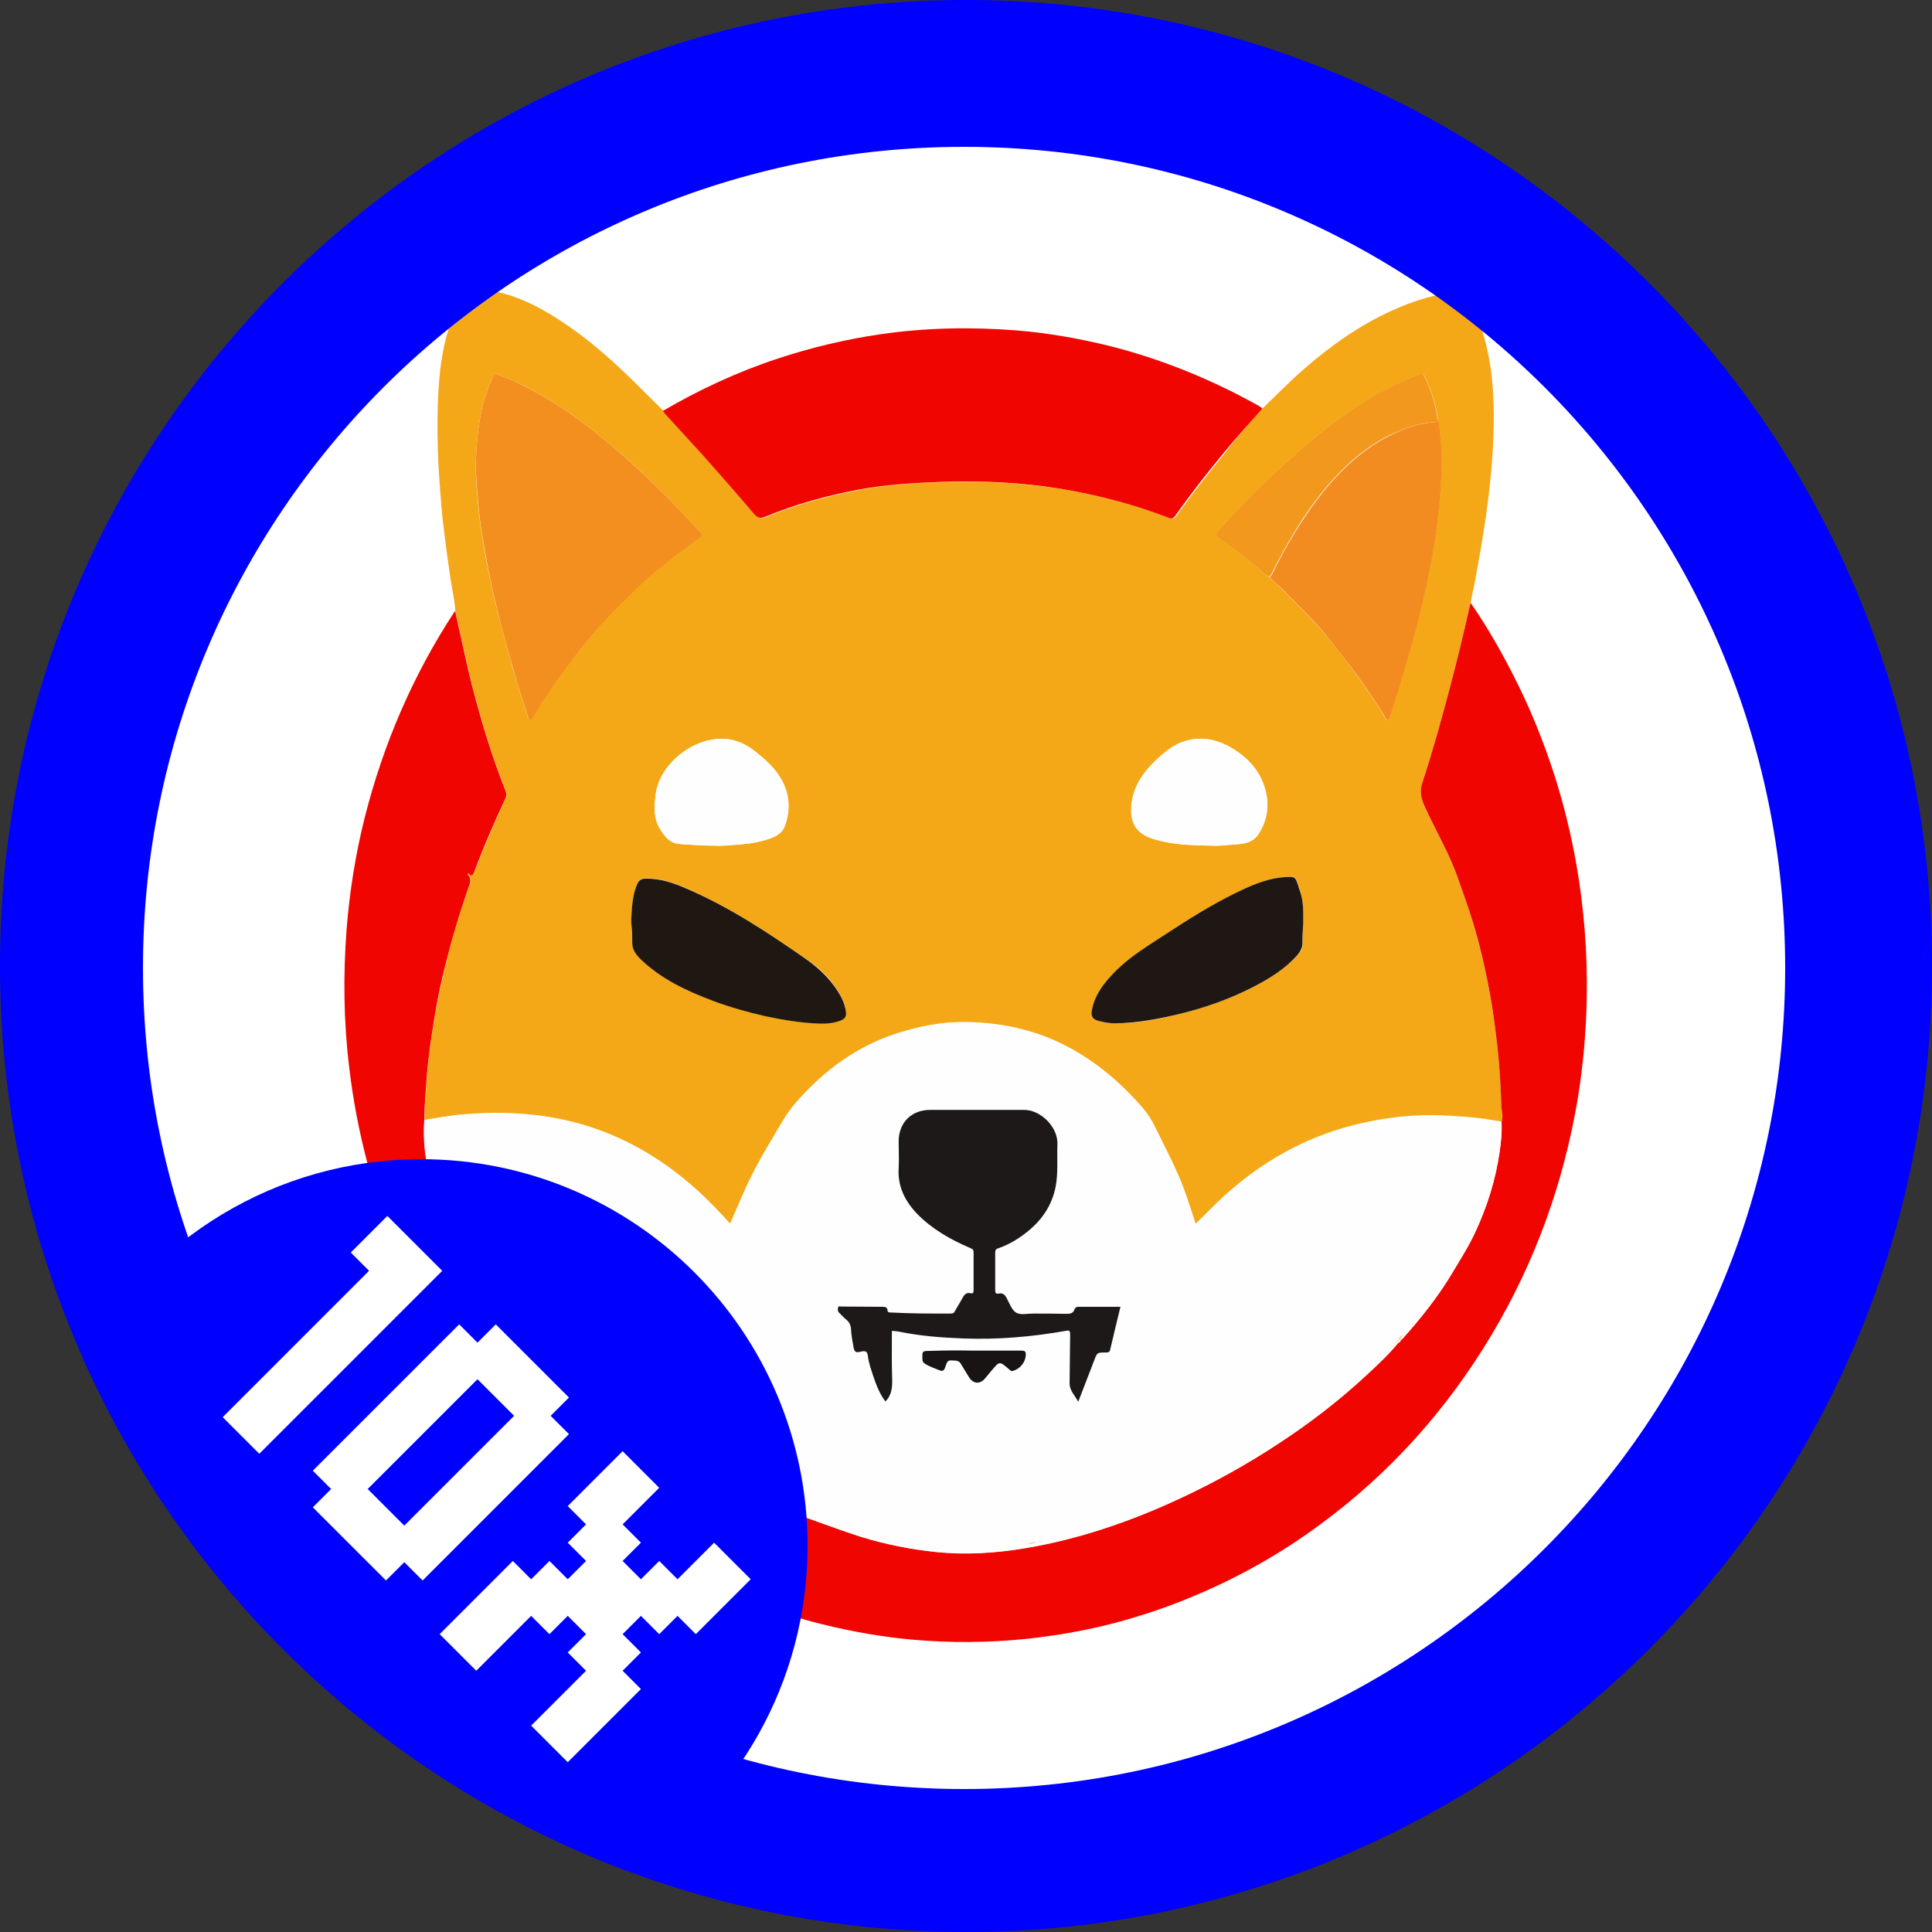 <svg width="500" height="500" viewBox="0 0 500 500" fill="none" xmlns="http://www.w3.org/2000/svg">
<rect x="0" y="0" width="500" height="500" fill="#333333" stroke="none"/>
<g clip-path="url(#clip0_11_2025)">
<circle cx="250" cy="250" r="215" fill="white"/>
<g clip-path="url(#clip1_11_2025)">
<path d="M184.76 218.85C186.93 218.99 189.38 218.71 191.9 218.5C194.49 218.29 197.08 217.8 199.53 216.89C201.07 216.33 202.47 215.42 203.03 213.88C204.15 210.94 204.36 207.86 203.52 204.85C202.19 200.23 198.76 197.08 195.05 194.21C191.83 191.69 188.19 190.71 184.27 191.41C177.41 192.53 170.48 198.62 169.64 205.76C169.29 208.91 169.08 211.92 170.9 214.72C172.09 216.61 173.35 218.22 175.87 218.43C178.74 218.64 181.61 218.85 184.76 218.85ZM313.77 218.85C315.31 218.99 317.76 218.64 320.21 218.5C322.38 218.36 324.41 217.87 325.74 215.84C327.56 212.97 328.33 209.82 327.91 206.46C327.07 200.58 323.64 196.45 318.67 193.51C314.68 191.2 310.48 190.43 306 192.04C303.41 192.95 301.31 194.7 299.35 196.59C295.85 199.88 293.19 203.59 292.84 208.56C292.49 213.11 294.31 215.91 298.65 217.17C303.27 218.57 308.03 218.78 313.77 218.85ZM337.29 238.8C337.29 235.93 337.29 232.99 336.38 230.26C335.26 226.76 335.54 226.69 332.11 227.04C327.42 227.46 323.15 229.42 319.02 231.52C313.07 234.46 307.47 237.96 302.01 241.6C297.53 244.54 292.91 247.27 289.06 251.05C285.98 254.06 283.32 257.21 282.62 261.69C282.41 263.09 282.83 263.86 284.37 264.21C285.77 264.56 287.17 264.84 288.64 264.84C294.1 264.84 299.49 263.86 304.81 262.53C311.6 260.85 318.25 258.61 324.48 255.39C328.61 253.22 332.53 250.77 335.75 247.27C336.59 246.36 337.22 245.38 337.15 244.05C337.01 242.23 337.22 240.48 337.29 238.8ZM163.34 238.31C163.41 239.57 163.62 241.67 163.62 243.7C163.55 245.66 164.53 246.99 165.79 248.18C171.11 253.36 177.69 256.37 184.55 258.96C188.96 260.64 193.51 261.9 198.2 262.95C202.82 264 207.51 264.7 212.27 264.84C213.95 264.91 215.63 264.7 217.31 264.14C218.71 263.65 219.13 263.02 218.92 261.62C218.71 260.43 218.36 259.24 217.8 258.19C215.7 253.92 212.41 250.7 208.56 248.11C198.69 241.32 188.75 234.74 177.69 229.91C174.33 228.44 170.9 227.25 167.12 227.32C165.86 227.32 165.3 227.88 164.81 228.93C163.69 231.73 163.62 234.6 163.34 238.31ZM128.69 96.98C127.85 96.84 127.71 97.12 127.01 98.73C124.35 104.75 123.58 111.19 123.23 117.63C122.95 121.62 123.3 125.61 123.65 129.6C123.86 132.4 124.21 135.13 124.63 137.86C125.12 140.87 125.61 143.95 126.24 146.96C127.01 150.95 127.92 154.94 128.9 158.86C130.16 163.76 131.49 168.66 132.89 173.56C134.08 177.62 135.34 181.61 136.6 185.6C136.67 185.88 136.81 186.23 137.16 186.23C137.51 186.23 137.58 185.95 137.72 185.74C140.45 181.47 143.18 177.13 146.26 173.07C150.11 168.03 154.03 163.06 158.44 158.44C162.01 154.73 165.65 151.09 169.64 147.8C173.35 144.72 177.06 141.78 181.05 139.12C181.75 138.63 181.75 138.28 181.19 137.65C178.53 134.85 175.94 131.91 173.21 129.18C168.59 124.56 163.9 120.01 158.86 115.81C155.22 112.73 151.58 109.79 147.66 107.06C143.6 104.26 139.33 101.67 134.92 99.5C132.89 98.52 130.79 97.61 128.69 96.98ZM328.54 149.34C329.17 150.46 330.36 150.95 331.2 151.86C334.98 155.71 338.9 159.42 342.4 163.55C345.2 166.84 347.86 170.2 350.38 173.7C353.04 177.34 355.63 181.12 358.01 184.9C358.36 185.46 358.43 186.37 359.2 186.37C359.41 186.37 359.76 185.32 359.9 184.69C361.37 179.72 362.98 174.75 364.45 169.71C366.06 164.04 367.6 158.3 368.86 152.56C370.26 146.26 371.45 139.89 372.15 133.45C372.64 129.18 372.92 124.91 373.06 120.57C373.2 116.72 372.71 112.94 372.29 109.16C372.22 108.88 372.08 108.67 372.08 108.39C371.66 104.82 370.54 101.46 369.07 98.17C368.37 96.56 368.16 96.56 366.48 97.19C360.6 99.5 355.07 102.51 349.82 106.08C341.7 111.68 334.21 118.19 327.14 125.05C323.01 129.04 319.02 133.24 315.17 137.51C314.61 138.14 314.47 138.49 315.31 139.12C318.46 141.43 321.61 143.74 324.69 146.19C325.95 147.31 327.07 148.64 328.54 149.34ZM326.72 105.73C330.36 102.23 333.86 98.59 337.71 95.3C344.64 89.28 352.06 84.03 360.53 80.25C365.99 77.8 371.66 75.98 377.68 75.56C378.52 75.49 379.08 75.63 379.57 76.47C381.81 80.04 383.21 83.89 384.26 87.88C386.5 96.14 386.78 104.61 386.5 113.08C386.22 120.01 385.52 126.87 384.54 133.73C383.77 139.19 382.79 144.58 381.81 149.97C381.46 152 380.9 154.03 380.62 156.13C380.48 156.55 380.34 156.97 380.27 157.39C378.73 164.39 376.98 171.39 375.16 178.32C372.99 186.51 370.75 194.63 368.09 202.68C367.32 205.06 367.81 206.81 368.72 208.84C371.31 214.65 374.67 220.11 376.84 226.06C378.45 230.33 379.99 234.6 381.25 238.94C383.35 246.01 384.96 253.29 386.15 260.57C386.85 265.05 387.41 269.53 387.83 274.08C388.18 278 388.39 281.92 388.53 285.84C388.6 287.31 389.16 288.85 388.6 290.39C386.57 290.11 384.54 289.69 382.51 289.48C375.86 288.78 369.21 288.43 362.49 289.13C354.72 289.9 347.3 291.65 340.16 294.66C330.85 298.51 322.66 304.11 315.31 311.04C313.35 312.93 311.46 314.89 309.43 316.85C308.66 314.54 307.89 312.3 307.19 310.06C305.02 303.69 301.8 297.81 298.93 291.79C298.02 289.97 296.97 288.29 295.64 286.75C290.95 281.36 285.7 276.67 279.68 272.89C270.3 267.15 260.01 264.63 249.16 264.56C243.49 264.56 237.96 265.68 232.57 267.36C221.93 270.72 213.32 277.09 206.04 285.35C203.38 288.36 201.63 291.93 199.53 295.29C196.73 299.84 194.21 304.6 192.11 309.5C191.06 311.88 190.08 314.26 188.96 316.78C188.47 316.22 188.05 315.8 187.63 315.31C175.1 301.45 160.05 291.86 141.22 288.99C134.22 287.94 127.22 287.87 120.22 288.43C116.72 288.71 113.29 289.34 109.86 289.9C109.93 285.98 110.28 282.06 110.56 278.14C110.98 273.03 111.68 267.92 112.59 262.88C113.29 258.61 114.27 254.34 115.25 250.07C116.86 243.28 118.82 236.63 121.2 230.05C121.62 228.79 122.32 227.53 121.13 226.34C121.06 226.27 121.2 226.13 121.27 225.92C122.04 226.9 122.46 226.76 122.81 225.64C125.19 219.27 127.92 213.04 130.79 206.81C131.07 206.18 131.28 205.62 131 204.92C128.41 198.41 126.17 191.76 124.28 184.97C122.81 179.86 121.48 174.68 120.36 169.43C119.52 165.65 118.68 161.87 117.84 158.09C117.63 154.94 116.86 151.93 116.44 148.78C115.74 144.02 115.11 139.19 114.55 134.43C114.06 129.46 113.71 124.56 113.43 119.59C113.22 114.76 113.15 109.93 113.29 105.1C113.5 99.15 113.92 93.2 115.46 87.39C116.3 84.24 117.35 81.16 119.1 78.36C121.13 75.14 122.74 74.58 126.52 75.14C133.1 76.19 138.84 78.99 144.37 82.56C151.72 87.25 158.23 92.99 164.39 99.08C166.84 101.53 169.36 103.98 171.81 106.43C171.95 106.64 172.09 106.85 172.3 107.06C175.52 110.63 178.81 114.06 182.03 117.7C186.58 122.81 191.06 127.92 195.47 133.1C196.38 134.15 197.08 134.29 198.34 133.8C206.11 130.58 214.16 128.34 222.42 126.8C229.56 125.47 236.77 124.98 243.98 124.77C254.34 124.42 264.63 124.91 274.92 126.59C284.09 128.13 293.05 130.44 301.8 133.73C303.76 134.5 303.76 134.5 305.02 132.75C308.87 127.36 313 122.18 317.2 117C320.07 113.15 323.43 109.44 326.72 105.73Z" fill="#F4A817"/>
<path d="M388.6 290.32C389.16 288.78 388.53 287.31 388.53 285.77C388.39 281.85 388.18 277.93 387.83 274.01C387.41 269.53 386.85 264.98 386.15 260.5C384.96 253.15 383.35 245.94 381.25 238.87C379.92 234.53 378.38 230.26 376.84 225.99C374.6 220.04 371.31 214.51 368.72 208.77C367.81 206.74 367.32 204.92 368.09 202.61C370.75 194.56 372.99 186.44 375.16 178.25C376.98 171.32 378.73 164.32 380.27 157.32C380.34 156.9 380.48 156.48 380.62 156.06C384.75 162.01 388.32 168.24 391.61 174.68C395.88 183.01 399.38 191.62 402.25 200.51C404.7 208.14 406.59 215.91 407.99 223.82C409.95 235.16 410.86 246.64 410.65 258.12C410.51 266.87 409.74 275.55 408.34 284.23C404.7 306 397.35 326.51 386.01 345.48C374.46 364.8 359.76 381.25 341.63 394.55C331.62 401.97 320.84 408.06 309.36 412.89C302.64 415.76 295.78 418.07 288.71 419.96C281.08 421.99 273.31 423.32 265.4 424.16C255.74 425.14 246.08 425.21 236.49 424.37C228.44 423.67 220.53 422.27 212.62 420.31C201.84 417.65 191.55 413.8 181.68 408.9C158.09 397.14 138.63 380.41 122.95 359.2C114.69 348.07 107.97 336.03 102.65 323.22C99.57 315.87 97.05 308.38 95.02 300.75C92.92 292.77 91.38 284.72 90.4 276.46C88.93 264.49 88.79 252.52 89.7 240.48C90.47 230.75 92.01 221.09 94.39 211.57C99.22 192.53 106.85 174.75 117.63 158.3C117.7 158.23 117.77 158.16 117.77 158.09C118.61 161.87 119.45 165.65 120.29 169.43C121.41 174.68 122.74 179.86 124.21 184.97C126.1 191.69 128.34 198.41 130.93 204.92C131.21 205.62 131 206.18 130.72 206.81C127.85 212.97 125.12 219.2 122.74 225.64C122.32 226.76 121.97 226.9 121.2 225.92C121.13 226.13 121.06 226.34 121.06 226.34C122.25 227.6 121.55 228.79 121.13 230.05C118.82 236.63 116.86 243.28 115.18 250.07C114.13 254.34 113.22 258.54 112.52 262.88C111.68 267.92 110.91 273.03 110.49 278.14C110.21 282.06 109.86 285.98 109.79 289.9C109.44 294.8 109.93 299.56 111.19 304.32C113.08 311.32 116.16 317.76 119.94 323.92C127.57 336.24 137.44 346.67 148.36 356.12C163.48 369.28 180.21 379.92 198.41 388.32C201.98 390 205.55 391.68 209.26 393.01C211.99 393.99 214.72 394.97 217.45 395.95C219.13 396.51 220.88 397.14 222.63 397.7C229.07 399.66 235.65 400.99 242.37 401.69C250 402.46 257.63 401.97 265.19 400.71C271.98 399.59 278.63 397.91 285.14 395.81C291.86 393.64 298.44 391.05 304.88 388.04C313.98 383.84 322.66 379.01 331.06 373.48C338.97 368.3 346.39 362.56 353.39 356.12C356.33 353.39 359.34 350.66 361.86 347.51C362.21 347.44 362.35 347.16 362.49 346.88H362.56V346.81C362.7 346.67 362.84 346.6 362.98 346.46C367.74 341.14 372.15 335.54 375.86 329.38C377.89 325.95 380.06 322.59 381.74 318.95C384.82 312.37 386.99 305.51 388.04 298.23C388.53 295.64 388.74 292.98 388.6 290.32Z" fill="#F00500"/>
<path d="M326.72 105.73C323.43 109.44 320.07 113.08 316.92 116.93C312.72 122.04 308.59 127.22 304.74 132.68C303.48 134.5 303.48 134.43 301.52 133.66C292.84 130.37 283.81 128.06 274.64 126.52C264.42 124.84 254.06 124.35 243.7 124.7C236.49 124.98 229.21 125.4 222.14 126.73C213.88 128.27 205.83 130.51 198.06 133.73C196.8 134.22 196.1 134.08 195.19 133.03C190.78 127.85 186.3 122.74 181.75 117.63C178.53 114.06 175.24 110.56 172.02 106.99C171.88 106.78 171.74 106.57 171.53 106.36C180.98 100.83 190.92 96.21 201.35 92.78C210.03 89.91 218.92 87.81 228.02 86.48C239.64 84.8 251.26 84.59 262.95 85.5C270.93 86.13 278.84 87.53 286.68 89.42C300.47 92.85 313.49 98.17 325.88 105.1C326.23 105.38 326.51 105.59 326.72 105.73Z" fill="#F00500"/>
<path d="M358.57 350.1L358.5 350.17H358.57V350.1ZM356.19 352.41C356.12 352.41 356.12 352.34 356.05 352.41C355.91 352.48 355.91 352.48 356.05 352.55C356.05 352.55 356.12 352.55 356.19 352.55C356.19 352.55 356.19 352.48 356.19 352.41ZM269.81 398.89H268.62C269.04 399.17 269.39 399.03 269.81 398.89ZM265.89 399.45C266.8 399.73 267.43 399.52 268.13 399.17C267.29 398.89 266.73 399.31 265.89 399.45ZM252.1 349.54C248.39 349.47 244.68 349.47 240.97 349.47C238.73 349.47 238.8 349.47 238.87 351.71C238.87 352.27 239.15 352.55 239.57 352.83C240.69 353.53 241.88 353.95 243.07 354.44C243.91 354.79 244.33 354.72 244.68 353.74C245.31 351.78 245.38 351.85 247.41 351.99C248.11 352.06 248.46 352.34 248.74 352.83C249.44 353.95 250.14 355.14 250.84 356.26C251.89 358.01 253.64 358.15 255.04 356.54C255.6 355.84 256.23 355.14 256.79 354.44C258.75 352.13 258.75 352.13 261.06 354.09C261.41 354.37 261.62 354.79 262.18 354.65C264.07 354.23 265.47 352.41 265.54 350.52C265.54 349.54 265.19 349.4 264.35 349.4C260.22 349.54 256.16 349.54 252.1 349.54ZM289.97 338.2C286.26 338.2 282.55 338.2 278.91 338.2C278.35 338.2 278.07 338.55 277.93 338.9C277.58 339.88 276.88 340.09 275.9 340.02C273.03 339.95 270.16 339.95 267.22 339.95C265.75 339.95 264 340.37 262.88 339.74C261.69 339.04 261.06 337.36 260.43 336.03C259.94 335.12 259.38 334.63 258.33 334.77C257.7 334.91 257.42 334.63 257.42 333.93C257.49 330.64 257.42 327.35 257.42 324.06C257.42 323.5 257.56 323.22 258.12 323.01C260.64 322.17 262.95 320.84 265.05 319.23C269.18 316.08 272.12 312.09 273.1 306.84C273.8 303.27 273.45 299.63 273.52 295.99C273.66 291.65 269.25 287.17 264.91 287.17C256.79 287.17 248.74 287.17 240.62 287.17C235.72 287.17 232.43 290.46 232.43 295.36C232.43 297.67 232.57 299.98 232.43 302.29C232.15 307.05 234.11 310.83 237.26 314.12C241.11 318.11 245.8 320.7 250.84 322.87C251.33 323.08 251.82 323.15 251.82 323.92C251.82 327.21 251.82 330.57 251.82 333.86C251.82 334.35 251.68 334.77 251.12 334.63C249.79 334.28 249.3 335.19 248.81 336.1C248.25 337.15 247.55 338.2 246.99 339.25C246.71 339.74 246.43 339.88 245.87 339.88C240.69 339.88 235.58 339.88 230.4 339.6C229.98 339.6 229.63 339.6 229.56 339.04C229.56 338.2 229 338.13 228.3 338.13C224.73 338.13 221.16 338.06 217.52 338.06C217.24 338.06 216.82 337.85 216.75 338.34C216.68 338.76 216.61 339.18 216.96 339.6C217.59 340.23 218.15 340.86 218.85 341.42C219.69 342.12 220.04 342.89 220.11 344.01C220.18 345.55 220.46 347.02 220.74 348.49C221.02 349.75 221.37 350.1 222.56 349.75C223.4 349.47 224.31 349.4 224.45 350.73C224.66 352.55 225.22 354.3 225.85 356.05C226.62 358.36 227.53 360.67 229 362.63C230.68 360.88 230.82 358.85 230.75 356.68C230.61 352.55 230.68 348.49 230.68 344.36C231.24 344.43 231.94 344.43 232.57 344.57C238.03 345.69 243.56 346.11 249.09 346.32C258.05 346.67 266.87 345.9 275.69 344.36C276.67 344.22 276.88 344.43 276.81 345.34C276.74 349.54 276.74 353.74 276.67 357.94C276.67 359.9 278 361.09 278.91 362.7C280.31 358.99 281.71 355.49 283.04 351.99C283.81 349.96 283.81 349.96 285.91 349.96C286.54 349.96 287.03 349.96 287.17 349.26C288.22 345.62 289.06 341.98 289.97 338.2ZM360.88 347.93C360.95 347.86 361.02 347.79 361.09 347.65C361.02 347.65 361.02 347.58 360.95 347.58C360.88 347.65 360.81 347.79 360.88 347.93C360.74 348 360.67 348.07 360.6 348.14C360.25 348.14 360.04 348.28 360.04 348.63C359.9 348.63 359.83 348.7 359.69 348.7C359.69 348.77 359.76 348.77 359.76 348.84C359.83 348.77 359.9 348.7 359.97 348.63C360.25 348.56 360.39 348.35 360.53 348.07C360.67 348.07 360.74 348 360.88 347.93ZM359.27 349.47C359.34 349.4 359.48 349.4 359.34 349.26C359.34 349.33 359.27 349.4 359.27 349.47C359.2 349.47 359.13 349.54 359.13 349.54C359.2 349.54 359.2 349.54 359.27 349.47ZM357.94 350.8C358.01 350.73 358.08 350.66 358.08 350.66C357.94 350.52 357.94 350.66 357.87 350.73C357.87 350.8 357.8 350.87 357.8 350.87C357.87 350.87 357.94 350.87 357.94 350.8ZM361.93 347.44C359.34 350.59 356.4 353.32 353.46 356.05C346.53 362.49 339.04 368.23 331.13 373.41C322.8 378.94 314.05 383.77 304.95 387.97C298.51 390.91 291.93 393.57 285.21 395.74C278.7 397.84 272.05 399.52 265.26 400.64C257.7 401.9 250.07 402.39 242.44 401.62C235.72 400.99 229.14 399.66 222.7 397.63C220.95 397.07 219.2 396.44 217.52 395.88C214.79 394.9 212.06 393.99 209.33 392.94C205.62 391.54 202.05 389.86 198.48 388.25C180.28 379.85 163.55 369.14 148.43 356.05C137.51 346.6 127.71 336.24 120.01 323.85C116.23 317.69 113.15 311.25 111.26 304.25C110 299.56 109.51 294.73 109.86 289.83C113.29 289.27 116.72 288.64 120.22 288.36C127.22 287.8 134.22 287.87 141.22 288.92C160.05 291.79 175.03 301.31 187.63 315.24C188.05 315.66 188.47 316.15 188.96 316.71C190.01 314.19 191.06 311.81 192.11 309.43C194.21 304.53 196.8 299.84 199.53 295.22C201.56 291.86 203.38 288.29 206.04 285.28C213.32 276.95 221.93 270.58 232.57 267.29C237.96 265.61 243.49 264.49 249.16 264.49C260.08 264.49 270.37 267.01 279.68 272.82C285.77 276.53 291.02 281.29 295.64 286.61C296.97 288.15 298.09 289.83 298.93 291.65C301.87 297.67 305.09 303.55 307.19 309.92C307.96 312.16 308.66 314.4 309.43 316.71C311.46 314.75 313.35 312.79 315.31 310.9C322.59 303.97 330.85 298.37 340.16 294.52C347.3 291.58 354.79 289.83 362.49 288.99C369.21 288.29 375.86 288.64 382.51 289.34C384.54 289.55 386.57 289.97 388.6 290.25C388.67 292.91 388.46 295.57 388.11 298.16C387.06 305.37 384.89 312.23 381.81 318.88C380.13 322.52 377.96 325.88 375.93 329.31C372.29 335.47 367.81 341.07 363.05 346.39C362.91 346.53 362.77 346.6 362.63 346.74C362.42 346.18 363.12 345.9 363.05 345.27C362.49 345.76 361.93 346.04 361.86 346.81C361.72 346.88 361.44 346.88 361.44 347.02C361.37 347.37 361.65 347.3 361.86 347.37L361.93 347.44Z" fill="#FFFEFE"/>
<path d="M128.69 96.98C130.79 97.61 132.96 98.52 134.99 99.57C139.4 101.74 143.67 104.33 147.73 107.13C151.65 109.86 155.29 112.8 158.93 115.88C163.9 120.08 168.66 124.63 173.28 129.25C176.01 131.98 178.6 134.92 181.26 137.72C181.82 138.28 181.82 138.7 181.12 139.19C177.13 141.85 173.42 144.86 169.71 147.87C165.72 151.16 162.15 154.8 158.51 158.51C154.1 163.06 150.11 168.03 146.33 173.14C143.25 177.2 140.52 181.47 137.79 185.81C137.65 186.02 137.58 186.3 137.23 186.3C136.81 186.3 136.74 185.95 136.67 185.67C135.41 181.68 134.08 177.62 132.96 173.63C131.56 168.73 130.16 163.83 128.97 158.93C127.99 155.01 127.08 151.02 126.31 147.03C125.75 144.02 125.19 141.01 124.7 137.93C124.28 135.2 123.93 132.4 123.72 129.67C123.37 125.68 123.02 121.69 123.23 117.7C123.58 111.19 124.35 104.82 127.01 98.8C127.71 97.05 127.85 96.84 128.69 96.98Z" fill="#F28F1F"/>
<path d="M372.36 109.16C372.78 112.94 373.27 116.79 373.13 120.57C372.99 124.84 372.71 129.18 372.22 133.45C371.52 139.89 370.33 146.26 368.93 152.56C367.67 158.3 366.2 164.04 364.52 169.71C363.12 174.75 361.51 179.65 359.97 184.69C359.76 185.32 359.48 186.37 359.27 186.37C358.5 186.3 358.43 185.46 358.08 184.9C355.63 181.05 353.11 177.34 350.45 173.7C347.86 170.27 345.2 166.84 342.47 163.55C338.97 159.42 335.05 155.71 331.27 151.86C330.43 151.02 329.24 150.46 328.61 149.34C328.82 149.06 329.17 148.78 329.31 148.43C330.99 144.93 332.81 141.57 334.84 138.28C337.85 133.31 341.21 128.48 345.13 124.14C349.26 119.59 353.88 115.67 359.41 112.87C363.4 110.77 367.74 109.37 372.36 109.16Z" fill="#F28B20"/>
<path d="M163.34 238.31C163.55 234.6 163.69 231.73 164.81 229C165.3 227.88 165.86 227.39 167.12 227.39C170.9 227.32 174.33 228.51 177.69 229.98C188.75 234.74 198.69 241.32 208.56 248.18C212.34 250.84 215.63 254.06 217.8 258.26C218.36 259.38 218.71 260.5 218.92 261.69C219.13 263.09 218.71 263.72 217.31 264.21C215.7 264.77 213.95 264.98 212.27 264.91C207.51 264.77 202.82 264 198.2 263.02C193.58 261.97 189.03 260.71 184.55 259.03C177.69 256.44 171.18 253.43 165.79 248.25C164.53 246.99 163.55 245.73 163.62 243.77C163.69 241.67 163.41 239.57 163.34 238.31Z" fill="#1F1712"/>
<path d="M337.29 238.8C337.22 240.55 337.01 242.3 337.08 244.05C337.08 245.38 336.45 246.36 335.68 247.27C332.53 250.77 328.61 253.22 324.41 255.39C318.18 258.61 311.53 260.92 304.74 262.53C299.42 263.79 294.1 264.77 288.57 264.84C287.1 264.84 285.7 264.56 284.3 264.21C282.83 263.86 282.34 263.02 282.55 261.69C283.25 257.28 285.98 254.06 288.99 251.05C292.84 247.27 297.46 244.54 301.94 241.6C307.47 237.96 313.07 234.46 318.95 231.52C323.15 229.42 327.35 227.46 332.04 227.04C335.47 226.76 335.19 226.76 336.31 230.26C337.36 232.99 337.29 235.86 337.29 238.8Z" fill="#1F1713"/>
<path d="M372.36 109.16C367.74 109.3 363.4 110.77 359.27 112.8C353.74 115.6 349.12 119.52 344.99 124.07C341.07 128.41 337.71 133.17 334.7 138.21C332.74 141.5 330.85 144.86 329.17 148.36C329.03 148.71 328.68 148.99 328.47 149.27C326.93 148.57 325.88 147.24 324.62 146.19C321.61 143.74 318.39 141.43 315.24 139.12C314.4 138.49 314.54 138.14 315.1 137.51C318.95 133.24 322.94 129.04 327.07 125.05C334.21 118.19 341.63 111.68 349.75 106.08C354.93 102.51 360.53 99.5 366.41 97.19C368.09 96.49 368.3 96.56 369 98.17C370.47 101.39 371.59 104.82 372.01 108.39C372.15 108.67 372.29 108.95 372.36 109.16Z" fill="#F2991D"/>
<path d="M313.77 218.85C308.03 218.78 303.27 218.57 298.58 217.17C294.24 215.91 292.35 213.11 292.77 208.56C293.19 203.59 295.85 199.81 299.28 196.59C301.24 194.77 303.34 193.02 305.93 192.04C310.41 190.43 314.61 191.2 318.6 193.51C323.57 196.45 327 200.58 327.84 206.46C328.33 209.82 327.56 212.97 325.67 215.84C324.34 217.87 322.31 218.36 320.14 218.5C317.76 218.64 315.31 218.99 313.77 218.85Z" fill="#FFFEFE"/>
<path d="M184.76 218.85C181.61 218.85 178.74 218.64 175.94 218.43C173.42 218.22 172.16 216.61 170.97 214.72C169.15 211.92 169.36 208.91 169.71 205.76C170.55 198.62 177.48 192.6 184.34 191.41C188.33 190.71 191.9 191.76 195.12 194.21C198.83 197.08 202.19 200.23 203.59 204.85C204.43 207.86 204.22 210.94 203.1 213.88C202.47 215.49 201.07 216.33 199.6 216.89C197.15 217.8 194.56 218.29 191.97 218.5C189.38 218.71 186.93 218.99 184.76 218.85Z" fill="#FFFEFE"/>
<path d="M361.86 346.88C361.93 346.11 362.56 345.83 363.05 345.34C363.12 345.97 362.42 346.25 362.63 346.81V346.88H362.56C362.35 346.88 362.07 346.88 361.86 346.88Z" fill="#F6D9A7"/>
<path d="M361.86 346.88C362.07 346.88 362.28 346.88 362.56 346.88C362.42 347.16 362.28 347.44 361.93 347.51L361.86 347.44C361.86 347.23 361.86 347.02 361.86 346.88Z" fill="#FFFEFE"/>
<path d="M289.97 338.2C289.06 341.98 288.15 345.62 287.31 349.33C287.17 350.03 286.68 350.03 286.05 350.03C283.95 350.03 283.95 350.03 283.18 352.06C281.85 355.56 280.52 358.99 279.05 362.77C278.14 361.09 276.81 359.9 276.81 358.01C276.88 353.81 276.88 349.61 276.95 345.41C276.95 344.43 276.81 344.22 275.83 344.43C267.01 345.97 258.19 346.74 249.23 346.39C243.7 346.18 238.17 345.76 232.71 344.64C232.08 344.5 231.45 344.5 230.82 344.43C230.82 348.56 230.75 352.69 230.89 356.75C230.96 358.99 230.82 361.02 229.14 362.7C227.67 360.74 226.76 358.43 225.99 356.12C225.43 354.37 224.8 352.69 224.59 350.8C224.45 349.47 223.54 349.61 222.7 349.82C221.44 350.17 221.09 349.82 220.88 348.56C220.6 347.09 220.32 345.55 220.25 344.08C220.18 342.96 219.83 342.19 218.99 341.49C218.29 340.93 217.73 340.3 217.1 339.67C216.75 339.32 216.82 338.83 216.89 338.41C216.96 337.92 217.38 338.13 217.66 338.13C221.23 338.13 224.8 338.2 228.44 338.2C229.14 338.2 229.63 338.34 229.7 339.11C229.7 339.67 230.12 339.67 230.54 339.67C235.72 339.95 240.83 339.95 246.01 339.95C246.57 339.95 246.92 339.81 247.13 339.32C247.69 338.27 248.39 337.22 248.95 336.17C249.44 335.26 249.93 334.35 251.26 334.7C251.89 334.84 251.96 334.42 251.96 333.93C251.96 330.64 251.96 327.28 251.96 323.99C251.96 323.29 251.47 323.15 250.98 322.94C245.94 320.77 241.25 318.11 237.4 314.19C234.25 310.9 232.29 307.12 232.57 302.36C232.71 300.05 232.57 297.74 232.57 295.43C232.57 290.53 235.86 287.24 240.76 287.24C248.88 287.24 256.93 287.24 265.05 287.24C269.39 287.24 273.8 291.72 273.66 296.06C273.52 299.7 273.87 303.34 273.24 306.91C272.26 312.16 269.39 316.15 265.19 319.3C263.09 320.91 260.78 322.24 258.26 323.08C257.7 323.29 257.56 323.57 257.56 324.13C257.56 327.42 257.56 330.71 257.56 333.93C257.56 334.63 257.77 334.91 258.47 334.77C259.52 334.56 260.08 335.05 260.57 336.03C261.27 337.36 261.9 339.11 263.02 339.74C264.14 340.37 265.89 339.95 267.36 339.95C270.23 339.95 273.1 339.95 276.04 340.02C277.02 340.02 277.72 339.88 278.07 338.9C278.21 338.48 278.49 338.2 279.05 338.2C282.62 338.2 286.26 338.2 289.97 338.2Z" fill="#1D1919"/>
<path d="M252.1 349.54C256.16 349.54 260.22 349.54 264.28 349.54C265.12 349.54 265.54 349.68 265.47 350.66C265.4 352.55 264 354.3 262.11 354.79C261.55 354.93 261.34 354.51 260.99 354.23C258.68 352.27 258.68 352.27 256.72 354.58C256.16 355.28 255.53 355.98 254.97 356.68C253.64 358.29 251.89 358.22 250.77 356.4C250.07 355.28 249.37 354.09 248.67 352.97C248.39 352.48 248.04 352.2 247.34 352.13C245.31 351.99 245.24 351.92 244.61 353.88C244.26 354.86 243.84 354.93 243 354.58C241.81 354.09 240.55 353.67 239.43 352.97C239.01 352.69 238.73 352.41 238.73 351.85C238.66 349.61 238.59 349.61 240.83 349.61C244.68 349.47 248.39 349.47 252.1 349.54Z" fill="#171413"/>
<path d="M265.89 399.45C266.73 399.31 267.36 398.89 268.13 399.17C267.43 399.52 266.8 399.73 265.89 399.45Z" fill="#F6D9A7"/>
<path d="M269.81 398.89C269.39 399.1 269.04 399.17 268.62 398.89H269.81Z" fill="#F6D9A7"/>
<path d="M361.86 346.88C361.86 347.09 361.86 347.23 361.86 347.44C361.72 347.37 361.37 347.44 361.44 347.09C361.51 346.95 361.72 346.88 361.86 346.88Z" fill="#F6D9A7"/>
<path d="M360.04 348.7C360.04 348.35 360.18 348.14 360.6 348.21C360.46 348.42 360.32 348.63 360.04 348.7Z" fill="#F6D9A7"/>
<path d="M360.04 348.7C359.97 348.77 359.9 348.84 359.83 348.91C359.83 348.84 359.76 348.84 359.76 348.77C359.83 348.77 359.9 348.7 360.04 348.7Z" fill="#F7DDB0"/>
<path d="M356.19 352.41V352.48C356.19 352.48 356.12 352.55 356.05 352.48C355.91 352.41 355.91 352.34 356.05 352.34C356.12 352.41 356.19 352.41 356.19 352.41Z" fill="#F7DDB0"/>
<path d="M360.81 347.86C360.88 347.72 360.88 347.65 360.95 347.51C361.02 347.51 361.02 347.58 361.09 347.58C361.02 347.72 360.95 347.86 360.81 347.86Z" fill="#F6D9A7"/>
<path d="M360.6 348.14C360.67 348.07 360.74 347.93 360.88 347.86L360.95 347.93C360.74 348 360.67 348.07 360.6 348.14Z" fill="#F6D9A7"/>
<path d="M359.2 349.47C359.27 349.4 359.27 349.33 359.34 349.33C359.55 349.4 359.34 349.47 359.2 349.47Z" fill="#F7DDB0"/>
<path d="M359.27 349.47C359.2 349.54 359.13 349.54 359.13 349.61C359.13 349.54 359.2 349.47 359.27 349.47Z" fill="#F7DDB0"/>
<path d="M358.57 350.1V350.17H358.5L358.57 350.1Z" fill="#F7DDB0"/>
<path d="M357.87 350.73C357.94 350.66 357.94 350.52 358.08 350.66C358.08 350.66 358.01 350.73 357.94 350.8L357.87 350.73Z" fill="#F7DDB0"/>
<path d="M358.01 350.8C357.94 350.8 357.87 350.87 357.87 350.87C357.87 350.8 357.94 350.73 357.94 350.73C357.87 350.73 358.01 350.8 358.01 350.8Z" fill="#F7DDB0"/>
</g>
<path d="M250 0C388.071 0 500 111.929 500 250C500 388.071 388.071 500 250 500C111.929 500 0 388.071 0 250C0 111.929 111.929 0 250 0ZM249.5 38C132.139 38 37 133.139 37 250.5C37 367.861 132.139 463 249.5 463C366.861 463 462 367.861 462 250.5C462 133.139 366.861 38 249.5 38Z" fill="#0000FF"/>
<path d="M109 300C164.228 300 209 344.772 209 400C209 435.449 190.554 466.589 162.737 484.348C99.704 460.867 48.698 412.683 21.492 351.566C38.549 320.815 71.343 300 109 300Z" fill="#0000FF"/>
<path d="M71.838 362.031L76.573 366.766L71.838 371.501L67.103 366.766L71.838 362.031ZM67.103 366.766L71.838 371.501L67.103 376.236L62.367 371.501L67.103 366.766ZM62.367 362.031L67.103 366.766L62.367 371.501L57.632 366.766L62.367 362.031ZM67.103 357.296L71.838 362.031L67.103 366.766L62.367 362.031L67.103 357.296ZM71.838 352.561L76.573 357.296L71.838 362.031L67.103 357.296L71.838 352.561ZM76.573 347.826L81.308 352.561L76.573 357.296L71.838 352.561L76.573 347.826ZM81.308 343.09L86.043 347.826L81.308 352.561L76.573 347.826L81.308 343.09ZM86.043 338.355L90.778 343.09L86.043 347.826L81.308 343.09L86.043 338.355ZM90.778 333.62L95.513 338.355L90.778 343.09L86.043 338.355L90.778 333.62ZM95.513 328.885L100.248 333.62L95.513 338.355L90.778 333.62L95.513 328.885ZM95.513 338.355L100.248 343.09L95.513 347.826L90.778 343.09L95.513 338.355ZM90.778 343.09L95.513 347.826L90.778 352.561L86.043 347.826L90.778 343.09ZM86.043 347.826L90.778 352.561L86.043 357.296L81.308 352.561L86.043 347.826ZM81.308 352.561L86.043 357.296L81.308 362.031L76.573 357.296L81.308 352.561ZM76.573 357.296L81.308 362.031L76.573 366.766L71.838 362.031L76.573 357.296ZM100.248 333.62L104.983 338.355L100.248 343.09L95.513 338.355L100.248 333.62ZM104.983 328.885L109.718 333.62L104.983 338.355L100.248 333.62L104.983 328.885ZM104.983 319.415L109.718 324.15L104.983 328.885L100.248 324.15L104.983 319.415ZM109.718 324.15L114.453 328.885L109.718 333.62L104.983 328.885L109.718 324.15ZM100.248 324.15L104.983 328.885L100.248 333.62L95.513 328.885L100.248 324.15ZM100.248 314.68L104.983 319.415L100.248 324.15L95.513 319.415L100.248 314.68ZM95.513 319.415L100.248 324.15L95.513 328.885L90.778 324.15L95.513 319.415Z" fill="white"/>
<path d="M133.041 347.473L137.776 352.208L133.041 356.943L128.306 352.208L133.041 347.473ZM128.306 342.738L133.041 347.473L128.306 352.208L123.571 347.473L128.306 342.738ZM123.571 347.473L128.306 352.208L123.571 356.943L118.836 352.208L123.571 347.473ZM128.306 352.208L133.041 356.943L128.306 361.678L123.571 356.943L128.306 352.208ZM133.041 356.943L137.776 361.678L133.041 366.413L128.306 361.678L133.041 356.943ZM137.776 352.208L142.511 356.943L137.776 361.678L133.041 356.943L137.776 352.208ZM142.511 356.943L147.246 361.678L142.511 366.413L137.776 361.678L142.511 356.943ZM142.511 366.413L147.246 371.148L142.511 375.883L137.776 371.148L142.511 366.413ZM137.776 361.678L142.511 366.413L137.776 371.148L133.041 366.413L137.776 361.678ZM137.776 371.148L142.511 375.883L137.776 380.619L133.041 375.883L137.776 371.148ZM109.366 399.559L114.101 404.294L109.366 409.029L104.631 404.294L109.366 399.559ZM114.101 394.824L118.836 399.559L114.101 404.294L109.366 399.559L114.101 394.824ZM118.836 390.089L123.571 394.824L118.836 399.559L114.101 394.824L118.836 390.089ZM123.571 385.354L128.306 390.089L123.571 394.824L118.836 390.089L123.571 385.354ZM128.306 380.619L133.041 385.354L128.306 390.089L123.571 385.354L128.306 380.619ZM133.041 375.883L137.776 380.619L133.041 385.354L128.306 380.619L133.041 375.883ZM104.631 394.824L109.366 399.559L104.631 404.294L99.895 399.559L104.631 394.824ZM99.895 399.559L104.631 404.294L99.895 409.029L95.16 404.294L99.895 399.559ZM95.16 394.824L99.895 399.559L95.16 404.294L90.425 399.559L95.16 394.824ZM99.895 390.089L104.631 394.824L99.895 399.559L95.16 394.824L99.895 390.089ZM90.425 390.089L95.16 394.824L90.425 399.559L85.69 394.824L90.425 390.089ZM85.69 385.354L90.425 390.089L85.69 394.824L80.955 390.089L85.69 385.354ZM90.425 380.619L95.16 385.354L90.425 390.089L85.69 385.354L90.425 380.619ZM95.16 385.354L99.895 390.089L95.16 394.824L90.425 390.089L95.16 385.354ZM95.16 375.883L99.895 380.619L95.16 385.354L90.425 380.619L95.16 375.883ZM85.69 375.883L90.425 380.619L85.69 385.354L80.955 380.619L85.69 375.883ZM90.425 371.148L95.16 375.883L90.425 380.619L85.69 375.883L90.425 371.148ZM95.16 366.413L99.895 371.148L95.16 375.883L90.425 371.148L95.16 366.413ZM99.895 361.678L104.631 366.413L99.895 371.148L95.16 366.413L99.895 361.678ZM104.631 356.943L109.366 361.678L104.631 366.413L99.895 361.678L104.631 356.943ZM109.366 352.208L114.101 356.943L109.366 361.678L104.631 356.943L109.366 352.208ZM114.101 347.473L118.836 352.208L114.101 356.943L109.366 352.208L114.101 347.473ZM118.836 352.208L123.571 356.943L118.836 361.678L114.101 356.943L118.836 352.208ZM118.836 342.738L123.571 347.473L118.836 352.208L114.101 347.473L118.836 342.738ZM114.101 356.943L118.836 361.678L114.101 366.413L109.366 361.678L114.101 356.943ZM109.366 361.678L114.101 366.413L109.366 371.148L104.631 366.413L109.366 361.678ZM104.631 366.413L109.366 371.148L104.631 375.883L99.895 371.148L104.631 366.413ZM99.895 371.148L104.631 375.883L99.895 380.619L95.16 375.883L99.895 371.148ZM133.041 366.413L137.776 371.148L133.041 375.883L128.306 371.148L133.041 366.413ZM128.306 371.148L133.041 375.883L128.306 380.619L123.571 375.883L128.306 371.148ZM123.571 375.883L128.306 380.619L123.571 385.354L118.836 380.619L123.571 375.883ZM118.836 380.619L123.571 385.354L118.836 390.089L114.101 385.354L118.836 380.619ZM114.101 385.354L118.836 390.089L114.101 394.824L109.366 390.089L114.101 385.354ZM109.366 390.089L114.101 394.824L109.366 399.559L104.631 394.824L109.366 390.089Z" fill="white"/>
<path d="M165.871 380.303L170.606 385.038L165.871 389.773L161.136 385.038L165.871 380.303ZM161.136 385.038L165.871 389.773L161.136 394.508L156.401 389.773L161.136 385.038ZM156.401 389.773L161.136 394.508L156.401 399.243L151.666 394.508L156.401 389.773ZM161.136 394.508L165.871 399.243L161.136 403.978L156.401 399.243L161.136 394.508ZM156.401 399.243L161.136 403.978L156.401 408.713L151.666 403.978L156.401 399.243ZM161.136 403.978L165.871 408.713L161.136 413.448L156.401 408.713L161.136 403.978ZM165.871 408.713L170.606 413.448L165.871 418.184L161.136 413.448L165.871 408.713ZM170.606 403.978L175.341 408.713L170.606 413.448L165.871 408.713L170.606 403.978ZM175.341 408.713L180.076 413.448L175.341 418.184L170.606 413.448L175.341 408.713ZM180.076 413.448L184.811 418.184L180.076 422.919L175.341 418.184L180.076 413.448ZM184.811 408.713L189.547 413.448L184.811 418.184L180.076 413.448L184.811 408.713ZM189.547 403.978L194.282 408.713L189.547 413.448L184.811 408.713L189.547 403.978ZM184.811 399.243L189.547 403.978L184.811 408.713L180.076 403.978L184.811 399.243ZM180.076 403.978L184.811 408.713L180.076 413.448L175.341 408.713L180.076 403.978ZM170.606 413.448L175.341 418.184L170.606 422.919L165.871 418.184L170.606 413.448ZM151.666 394.508L156.401 399.243L151.666 403.978L146.931 399.243L151.666 394.508ZM151.666 385.038L156.401 389.773L151.666 394.508L146.931 389.773L151.666 385.038ZM156.401 380.303L161.136 385.038L156.401 389.773L151.666 385.038L156.401 380.303ZM161.136 375.568L165.871 380.303L161.136 385.038L156.401 380.303L161.136 375.568ZM151.666 403.978L156.401 408.713L151.666 413.448L146.931 408.713L151.666 403.978ZM156.401 408.713L161.136 413.448L156.401 418.184L151.666 413.448L156.401 408.713ZM161.136 413.448L165.871 418.184L161.136 422.919L156.401 418.184L161.136 413.448ZM156.401 418.184L161.136 422.919L156.401 427.654L151.666 422.919L156.401 418.184ZM161.136 422.919L165.871 427.654L161.136 432.389L156.401 427.654L161.136 422.919ZM156.401 427.654L161.136 432.389L156.401 437.124L151.666 432.389L156.401 427.654ZM151.666 422.919L156.401 427.654L151.666 432.389L146.931 427.654L151.666 422.919ZM146.931 446.594L151.666 451.329L146.931 456.064L142.196 451.329L146.931 446.594ZM151.666 441.859L156.401 446.594L151.666 451.329L146.931 446.594L151.666 441.859ZM156.401 437.124L161.136 441.859L156.401 446.594L151.666 441.859L156.401 437.124ZM161.136 432.389L165.871 437.124L161.136 441.859L156.401 437.124L161.136 432.389ZM151.666 432.389L156.401 437.124L151.666 441.859L146.931 437.124L151.666 432.389ZM146.931 437.124L151.666 441.859L146.931 446.594L142.196 441.859L146.931 437.124ZM142.196 441.859L146.931 446.594L142.196 451.329L137.461 446.594L142.196 441.859ZM118.52 418.184L123.255 422.919L118.52 427.654L113.785 422.919L118.52 418.184ZM123.255 422.919L127.99 427.654L123.255 432.389L118.52 427.654L123.255 422.919ZM127.99 418.184L132.725 422.919L127.99 427.654L123.255 422.919L127.99 418.184ZM132.725 413.448L137.461 418.184L132.725 422.919L127.99 418.184L132.725 413.448ZM127.99 408.713L132.725 413.448L127.99 418.184L123.255 413.448L127.99 408.713ZM132.725 403.978L137.461 408.713L132.725 413.448L127.99 408.713L132.725 403.978ZM123.255 413.448L127.99 418.184L123.255 422.919L118.52 418.184L123.255 413.448ZM137.461 408.713L142.196 413.448L137.461 418.184L132.725 413.448L137.461 408.713ZM142.196 413.448L146.931 418.184L142.196 422.919L137.461 418.184L142.196 413.448ZM146.931 408.713L151.666 413.448L146.931 418.184L142.196 413.448L146.931 408.713ZM142.196 403.978L146.931 408.713L142.196 413.448L137.461 408.713L142.196 403.978ZM151.666 413.448L156.401 418.184L151.666 422.919L146.931 418.184L151.666 413.448Z" fill="white"/>
</g>
<defs>
<clipPath id="clip0_11_2025">
<rect width="500" height="500" fill="white"/>
</clipPath>
<clipPath id="clip1_11_2025">
<rect width="350" height="350" fill="white" transform="translate(75 75)"/>
</clipPath>
</defs>
</svg>
